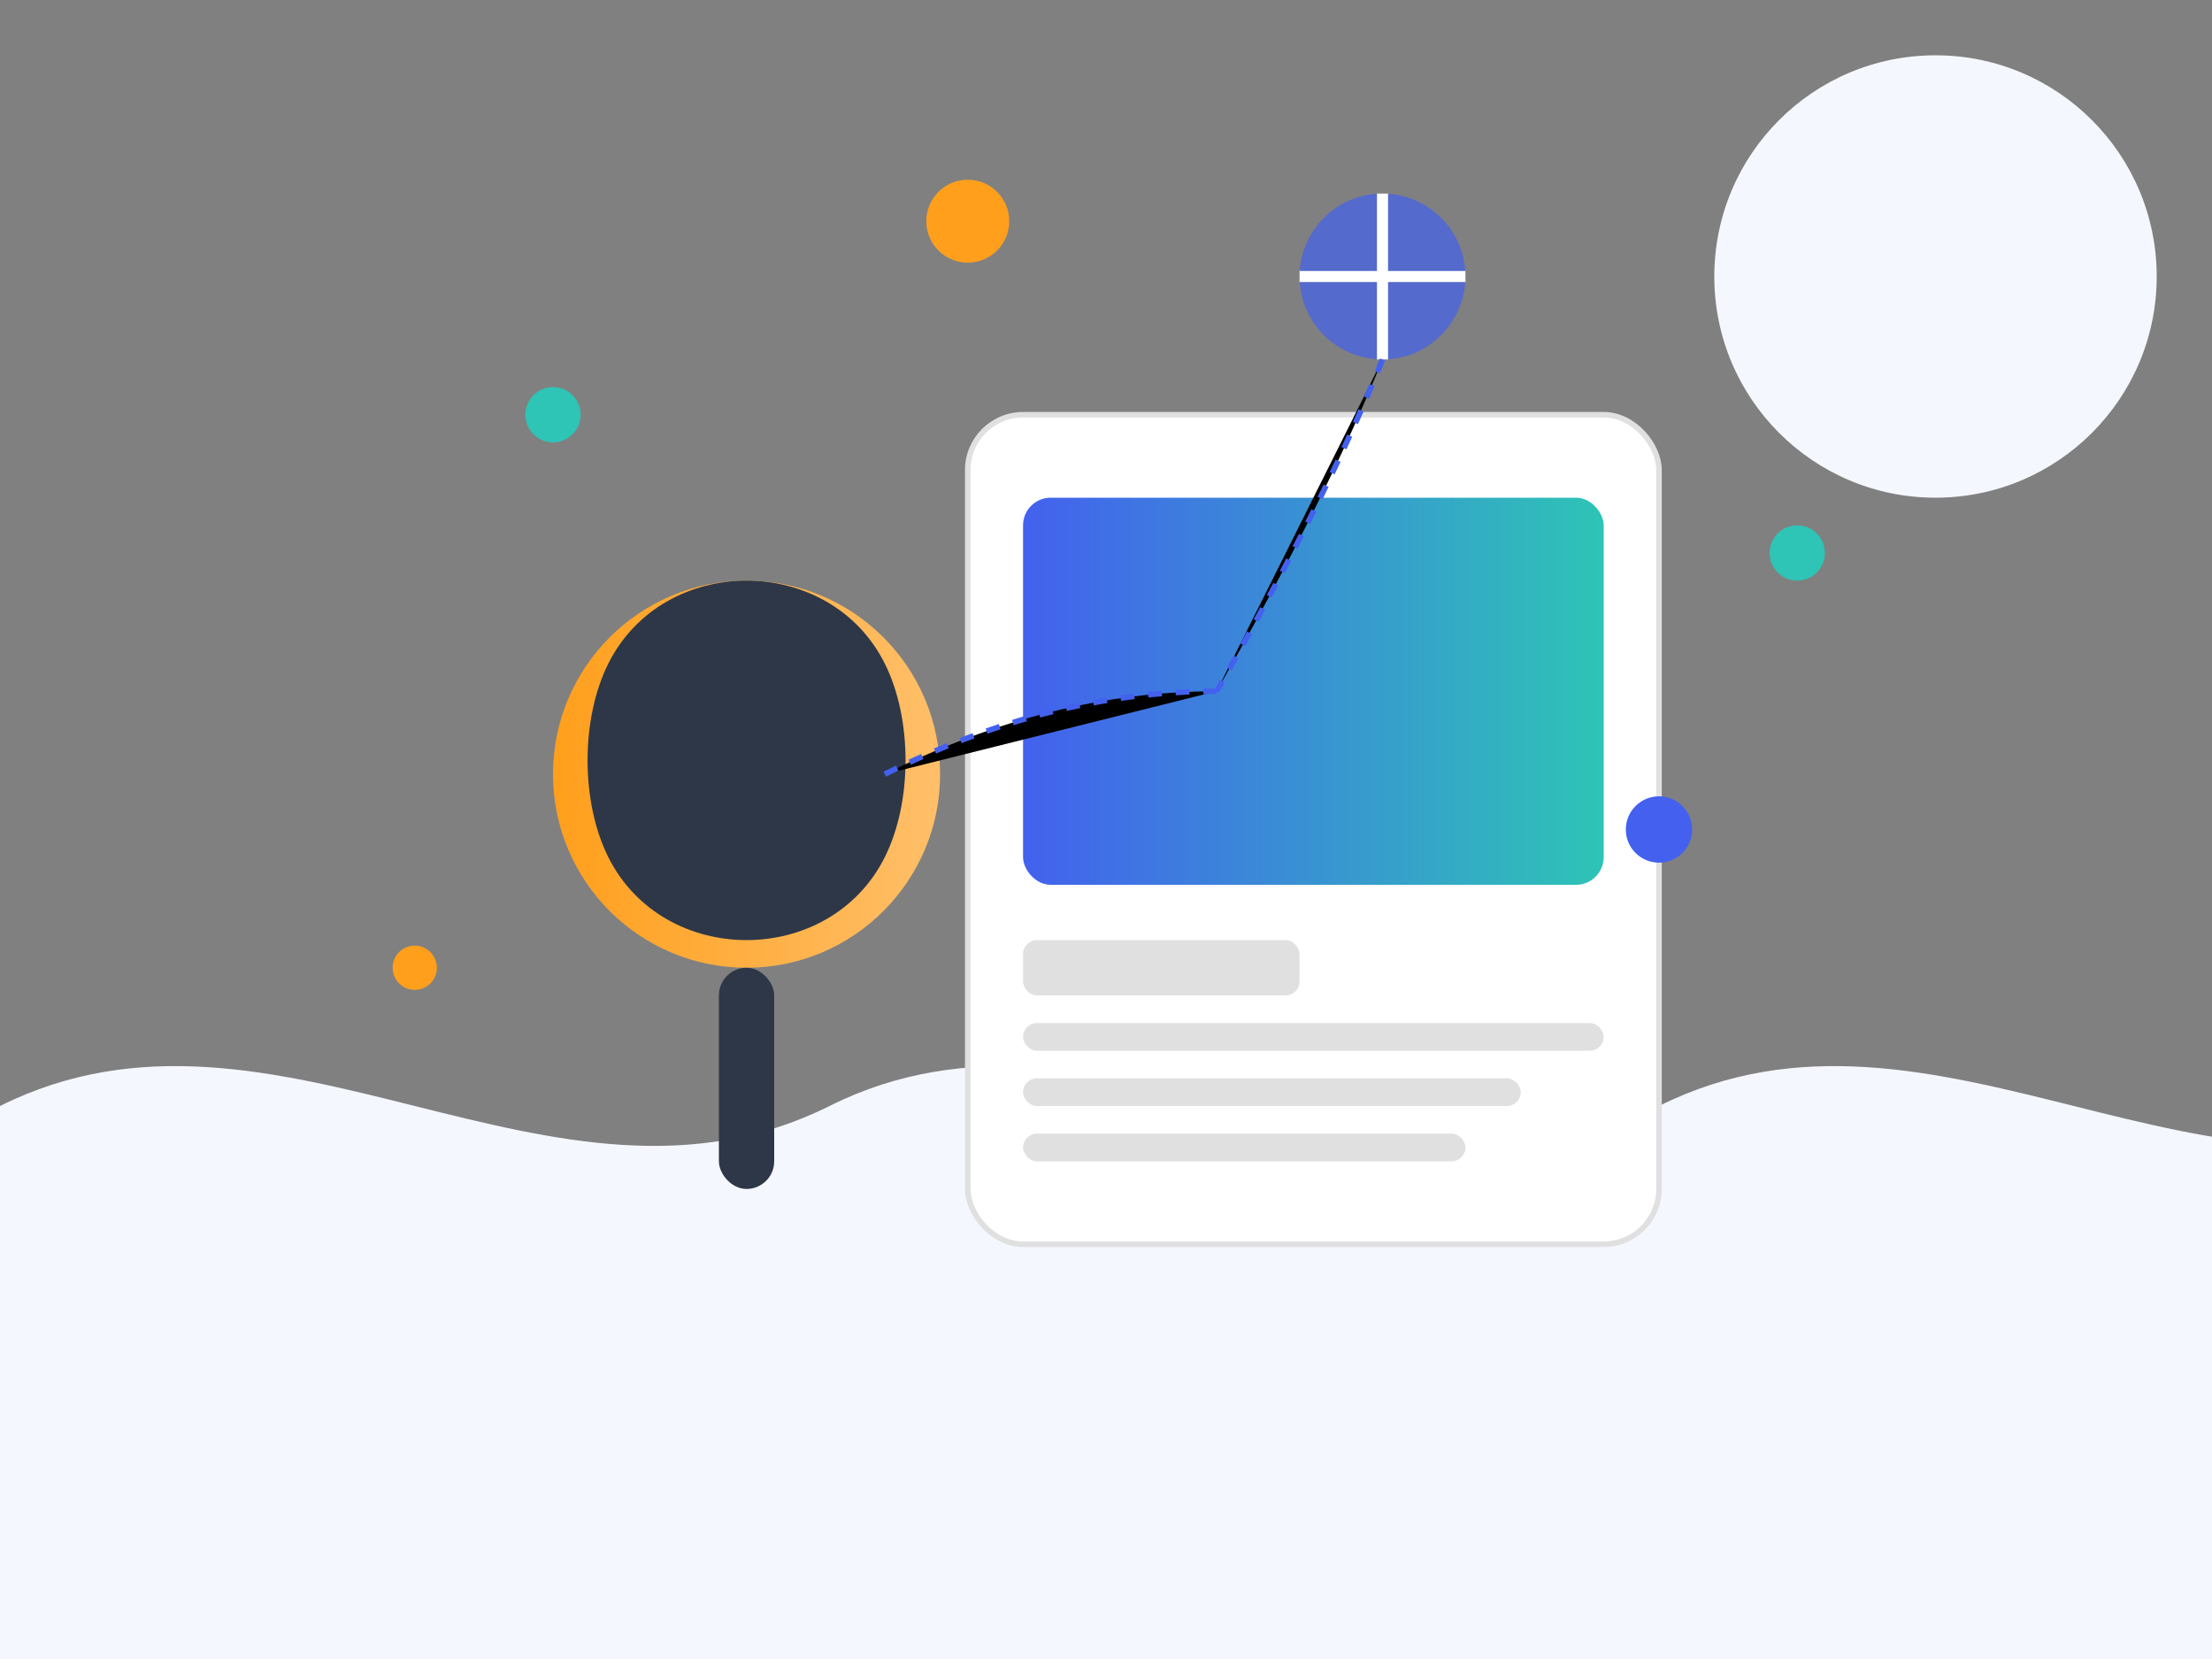 <svg xmlns="http://www.w3.org/2000/svg" viewBox="0 0 800 600" width="800" height="600">
  <rect x="0" y="0" width="800" height="600" fill="#808080" stroke="none"/>
  <defs>
    <linearGradient id="grad1" x1="0%" y1="0%" x2="100%" y2="0%">
      <stop offset="0%" style="stop-color:#4361ee;stop-opacity:1" />
      <stop offset="100%" style="stop-color:#2ec4b6;stop-opacity:1" />
    </linearGradient>
    <linearGradient id="grad2" x1="0%" y1="0%" x2="100%" y2="0%">
      <stop offset="0%" style="stop-color:#ff9f1c;stop-opacity:1" />
      <stop offset="100%" style="stop-color:#ffbf69;stop-opacity:1" />
    </linearGradient>
  </defs>
  
  <!-- Background Elements -->
  <circle cx="700" cy="100" r="80" fill="#f5f7ff" />
  <circle cx="600" cy="550" r="120" fill="#f5f7ff" />
  <circle cx="200" cy="500" r="40" fill="#f5f7ff" />
  
  <!-- Abstract Wave -->
  <path d="M0,400 C100,350 200,450 300,400 C400,350 500,450 600,400 C700,350 800,450 900,400 L900,600 L0,600 Z" fill="#f5f7ff" />
  
  <!-- Main Illustration Elements -->
  <rect x="350" y="150" width="250" height="300" rx="20" fill="white" stroke="#e0e0e0" stroke-width="2" />
  <rect x="370" y="180" width="210" height="140" rx="10" fill="url(#grad1)" />
  <rect x="370" y="340" width="100" height="20" rx="5" fill="#e0e0e0" />
  <rect x="370" y="370" width="210" height="10" rx="5" fill="#e0e0e0" />
  <rect x="370" y="390" width="180" height="10" rx="5" fill="#e0e0e0" />
  <rect x="370" y="410" width="160" height="10" rx="5" fill="#e0e0e0" />
  
  <!-- Person Silhouette -->
  <circle cx="270" cy="280" r="70" fill="url(#grad2)" />
  <path d="M270,210 C290,210 310,220 320,240 C330,260 330,290 320,310 C310,330 290,340 270,340 C250,340 230,330 220,310 C210,290 210,260 220,240 C230,220 250,210 270,210 Z" fill="#2d3748" />
  <rect x="260" y="350" width="20" height="80" rx="10" fill="#2d3748" />
  
  <!-- AI Elements -->
  <circle cx="500" cy="100" r="30" fill="#4361ee" opacity="0.7" />
  <path d="M500,70 L500,130 M470,100 L530,100" stroke="white" stroke-width="4" />
  
  <!-- Connection Lines -->
  <path d="M320,280 Q380,250 440,250" stroke="#4361ee" stroke-width="2" stroke-dasharray="5,5" />
  <path d="M500,130 Q480,180 440,250" stroke="#4361ee" stroke-width="2" stroke-dasharray="5,5" />
  
  <!-- Small Decorative Elements -->
  <circle cx="350" cy="80" r="15" fill="#ff9f1c" />
  <circle cx="200" cy="150" r="10" fill="#2ec4b6" />
  <circle cx="600" cy="300" r="12" fill="#4361ee" />
  <circle cx="150" cy="350" r="8" fill="#ff9f1c" />
  <circle cx="650" cy="200" r="10" fill="#2ec4b6" />
</svg>
